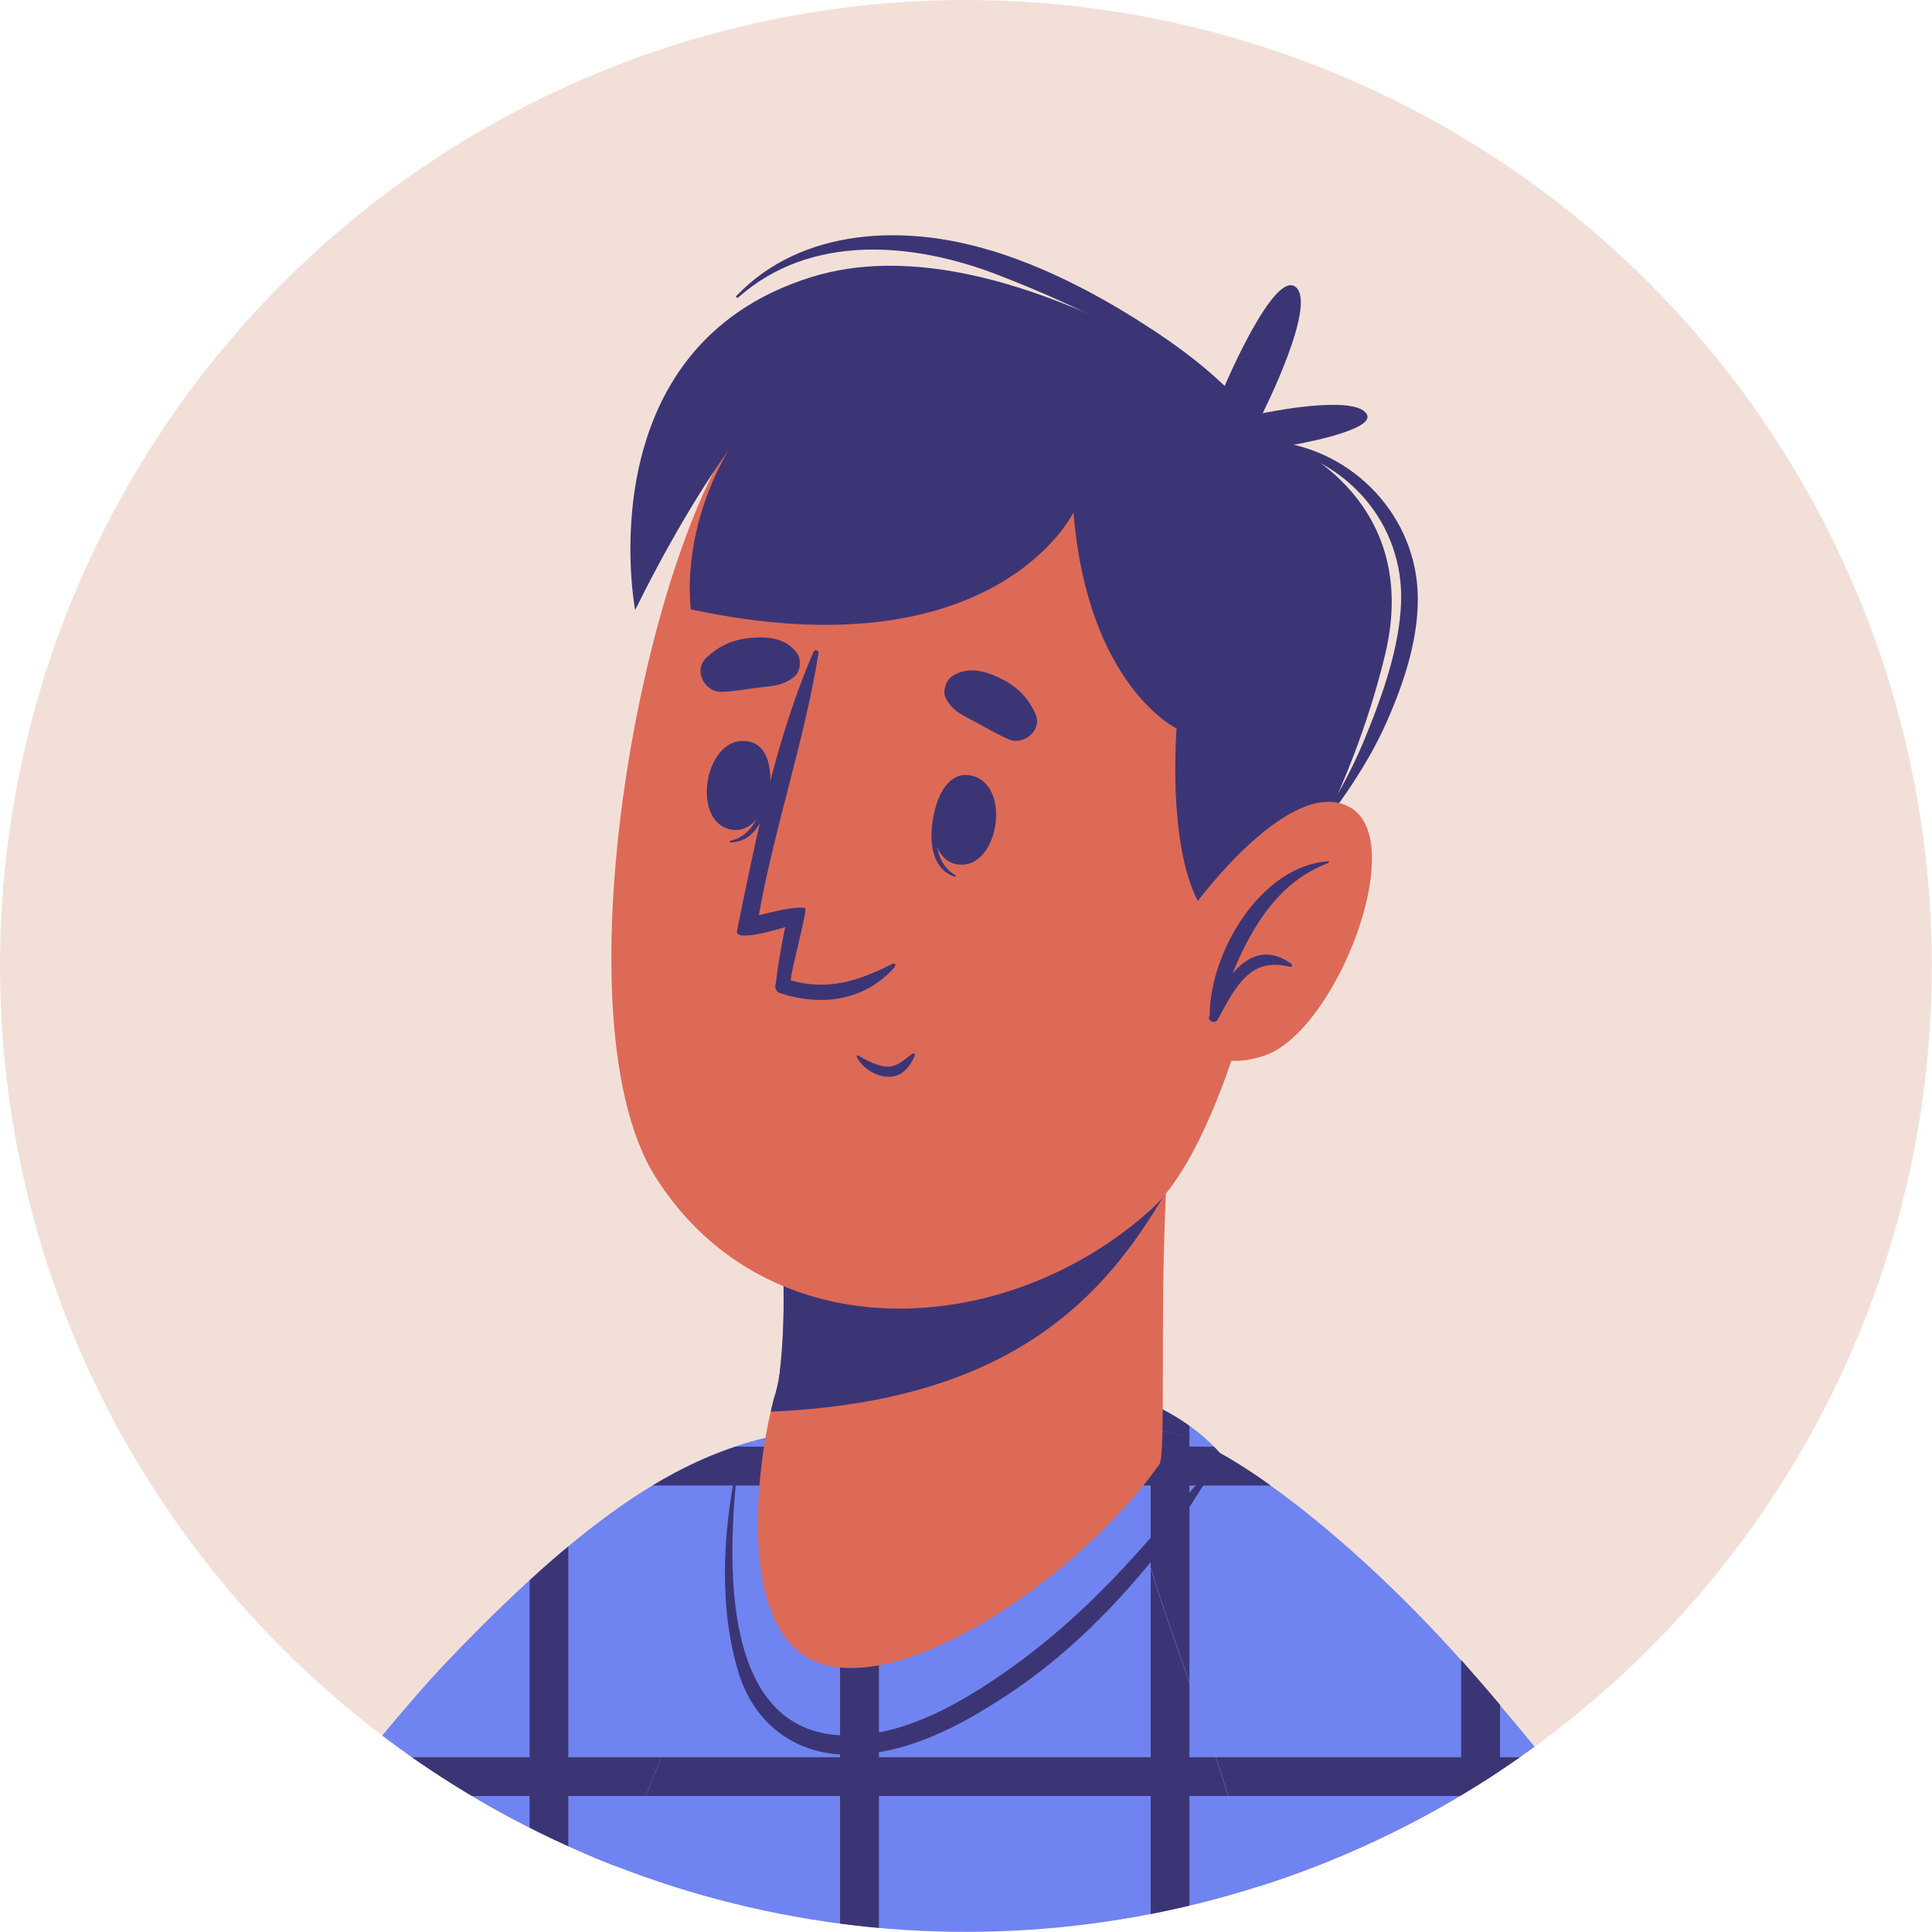 <?xml version="1.0" encoding="UTF-8"?>
<svg id="Layer_2" data-name="Layer 2" xmlns="http://www.w3.org/2000/svg" xmlns:xlink="http://www.w3.org/1999/xlink" viewBox="0 0 123.71 123.71">
  <defs>
    <style>
      .cls-1 {
        fill: #3c3575;
      }

      .cls-2 {
        fill: #6f84f0;
      }

      .cls-3 {
        fill: #f2e0d8;
      }

      .cls-4 {
        clip-path: url(#clippath);
      }

      .cls-5 {
        fill: none;
      }

      .cls-6 {
        fill: #dd6a57;
      }
    </style>
    <clipPath id="clippath">
      <circle class="cls-5" cx="61.85" cy="61.85" r="61.85"/>
    </clipPath>
  </defs>
  <g id="OBJECTS">
    <g>
      <circle class="cls-3" cx="61.85" cy="61.85" r="61.85"/>
      <g class="cls-4">
        <g>
          <g>
            <path class="cls-2" d="m122.23,209.74H15.18c-.45-4.09,15.95-91.08,35.21-119.05,2.19-3.17,20.9-5.48,27.78,2.41,36.4,41.8,44.94,115.63,44.06,116.63Z"/>
            <g>
              <path class="cls-1" d="m36.39,121.42v88.32h-2.48v-80.85c.81-2.53,1.63-5.03,2.48-7.47Z"/>
              <path class="cls-1" d="m56.28,88.28v121.46h-2.49v-120.87c.75-.23,1.58-.42,2.49-.59Z"/>
              <path class="cls-1" d="m76.16,91.3v118.44h-2.48v-119.86c.89.4,1.72.87,2.48,1.42Z"/>
              <path class="cls-1" d="m96.05,119.73v90.01h-2.49v-94.57c.85,1.5,1.68,3.03,2.49,4.56Z"/>
              <path class="cls-1" d="m78.17,93.1c.58.67,1.15,1.34,1.72,2.02h-32.25c.49-.87.98-1.7,1.48-2.49h28.6c.16.15.31.31.45.47Z"/>
              <path class="cls-1" d="m92.02,112.52c.49.82.97,1.65,1.44,2.48h-54.77c.32-.84.63-1.66.94-2.48h52.39Z"/>
            </g>
          </g>
          <g>
            <path class="cls-6" d="m47.85,97.91c-3.04,7.87-14.5,35.47-20.73,55.28-4.18,13.29-5.77,24.45-6.69,27.38,0,0,31.61-10.15,38.73-10.17,10.96-.03,28.54,22.86,24.23,25.73-6.78,4.51-39.1,19.85-64.91,24.66-14.03,2.62-40.46-15.21-38.37-29.39,2.93-19.9,38.88-72.34,52.56-87.21,7.1-7.72,18.88-15.87,15.18-6.28Z"/>
            <g>
              <path class="cls-2" d="m-21.82,195.61c.66,14.33,18.59,26.4,28.99,27.03,17.93,1.09,71.73-14.58,71.73-14.58l-20.91-40.29s-36.6,12.42-37.53,12.77v-.02c.32-1.07,9.34-34.96,13.38-46.2.22-.62.46-1.25.7-1.92,1.16-3.11,2.75-7.22,4.51-11.66l.02-.03c.97-2.46,2-5.02,3.02-7.56v-.02c4.42-10.98,8.73-21.43,8.73-21.43-6.16,1.01-12.25,4.25-22.24,14.74-9.97,10.47-51.47,65.51-50.38,89.15Z"/>
              <g>
                <path class="cls-1" d="m16.51,121.24v100.96c-.85.1-1.69.18-2.49.26v-97.89c.85-1.15,1.68-2.26,2.49-3.33Z"/>
                <path class="cls-1" d="m36.39,99.02v28.51c-.69,1.79-1.32,3.44-1.85,4.87t-.01.02c-.21.58-.43,1.15-.62,1.7v-32.93c.86-.79,1.68-1.51,2.48-2.17Z"/>
                <path class="cls-1" d="m50.43,92.63c-.24.58-.59,1.43-1.02,2.49h-7.63c1.88-1.13,3.63-1.93,5.33-2.49h3.32Z"/>
                <path class="cls-1" d="m42.33,112.52c-.09.21-.18.42-.26.63v.02c-.24.61-.49,1.22-.73,1.83h-20.01c.7-.87,1.36-1.7,2-2.48h19Z"/>
              </g>
              <path class="cls-1" d="m9.26,186.5l11.18-5.93.02-.02v-.02c.32-1.07,9.34-34.96,13.38-46.2.22-.62.46-1.25.7-1.92,1.16-3.11,2.75-7.22,4.51-11.66l-29.78,65.73Z"/>
            </g>
          </g>
          <g>
            <path class="cls-6" d="m8.14,182.73c2.81.04,19.74-4.49,22.21-2.16,15.03,14.17,19.79,11.32,22.99,13.16,24.77,14.25,57.85,30.99,69.66,31.1,17.91.15,25.04-14.88,22.06-29.08-5.88-28.07-43.74-82.8-60.87-97.34-9.08-7.7-8.36,3.91-4.61,16.54,2.2,7.4,6.06,18.41,9.99,29.21,3.48,9.62,12.71,34.2,12.87,34.78v.02s.03.05.03.07c.01.07-.05.08-.2.04-.79-.14-21.97-10.13-43.27-15.61-7.51-1.93-23.14-4.69-28.74-2.18-3.33,1.49-3.39,3.48-3.39,3.48,0,0-2.67-.24-5.49,2.08-1.87,1.54-2.45,3.72-2.45,3.72,0,0-2.92.41-4.44,2.1-1.81,2.02-1.97,4.16-1.97,4.16-3.94,1.05-4.36,5.93-4.36,5.93Z"/>
            <g>
              <path class="cls-2" d="m74.84,167.71c-3.92-1.33-5.69-1.33-5.69-1.33l-22.29,37.64s61.39,22.1,73.99,23.39c12.6,1.29,26.94-8.63,27.18-24.46.34-22.24-35.93-75.65-54.17-96.3-8.36-9.47-18.11-16.34-20.6-14.79-2.94,1.83,2.4,13.73,5.21,22.61,5.19,16.39,23.78,64.59,23.78,64.59,0,0-22.75-9.77-27.42-11.35Z"/>
              <g>
                <path class="cls-1" d="m76.16,92.1v15.58c-.9-2.53-1.79-5.05-2.48-7.32v-8.67c.6-.14,1.44.01,2.48.41Z"/>
                <path class="cls-1" d="m96.05,109.16v53.62c-.79-2.08-1.63-4.29-2.49-6.58v-49.91c.1.12.21.23.31.35.7.79,1.43,1.63,2.18,2.52Z"/>
                <path class="cls-1" d="m81.36,95.12h-8.88c-.11-1.04-.07-1.89.19-2.49h4.67c1.19.59,2.55,1.43,4.02,2.49Z"/>
                <path class="cls-1" d="m100.82,115h-22.16c-.06-.18-.12-.36-.17-.53-.2-.64-.42-1.29-.64-1.95h20.98c.65.8,1.31,1.63,1.99,2.48Z"/>
              </g>
            </g>
          </g>
          <g>
            <g>
              <path class="cls-6" d="m52.42,106.47c5.77,2.07,16.97-5.83,21.82-12.71.33-.47.16-5.87.26-12.43.08-3.98.26-8.41.72-12.44l-25.98,3.27s1.53,8.73.69,15.76c-.08.59-.2,1.13-.36,1.63-.02.08-.05.16-.07.27-.87,3.08-2.65,14.64,2.93,16.65Z"/>
              <path class="cls-1" d="m49.49,89.82c-.05.17-.1.35-.13.57,15.56-.66,21.47-7.5,25.3-14.06.12-2.5.28-5.04.57-7.44l-25.99,3.27s1.53,8.74.68,15.76c-.07.58-.2,1.12-.37,1.63-.02.07-.03.17-.07.27Z"/>
            </g>
            <g>
              <path class="cls-6" d="m82.25,36.58c2.73,9.03-2.12,35.09-8.56,40.88-9.33,8.4-24.57,9.15-31.69-2.05-6.91-10.86.01-44.7,7.2-49.96,10.58-7.75,29.02-2.2,33.05,11.14Z"/>
              <g>
                <g>
                  <path class="cls-1" d="m60.08,51.18c.03-.06.12.11.11.18-.37,1.75-.51,3.81.98,4.68.05.03.02.11-.03.1-1.89-.62-1.68-3.36-1.05-4.96Z"/>
                  <path class="cls-1" d="m61.98,49.63c2.86.3,2.06,6-.59,5.73-2.61-.27-1.81-5.98.59-5.73Z"/>
                </g>
                <g>
                  <path class="cls-1" d="m49.31,49.56c0-.07-.15.06-.16.14-.19,1.78-.71,3.78-2.39,4.14-.05.01-.06.1,0,.1,1.99,0,2.65-2.66,2.55-4.37Z"/>
                  <path class="cls-1" d="m47.99,47.49c-2.81-.62-3.84,5.05-1.23,5.62,2.56.56,3.59-5.11,1.23-5.62Z"/>
                </g>
                <path class="cls-1" d="m64.6,47.34c-.75-.31-1.39-.71-2.1-1.09-.8-.43-1.48-.68-1.93-1.52-.24-.45-.01-1.16.4-1.43.96-.64,2.07-.36,3.06.12,1.07.52,1.76,1.19,2.26,2.26.49,1.04-.7,2.07-1.69,1.67Z"/>
                <path class="cls-1" d="m46.19,44.3c.81-.02,1.55-.17,2.35-.27.9-.11,1.63-.11,2.35-.73.38-.33.43-1.08.14-1.48-.67-.94-1.81-1.07-2.9-.98-1.18.1-2.07.48-2.92,1.3-.83.8-.08,2.19.99,2.16Z"/>
                <path class="cls-1" d="m58.42,67.47c-.48.35-.98.86-1.63.83-.62-.03-1.3-.41-1.84-.71-.05-.03-.12.02-.09.08.36.74,1.27,1.3,2.11,1.28.82-.03,1.31-.66,1.61-1.37.04-.1-.09-.16-.16-.1Z"/>
                <path class="cls-1" d="m57.3,61.91c-1.21,1.39-2.78,2.03-4.39,2.11-.72.04-1.46-.04-2.18-.21-.14-.02-.28-.06-.41-.11-.13-.03-.24-.07-.38-.11-.2-.06-.29-.25-.3-.45h0c.01-.08.02-.13.04-.19h0s.02-.17.02-.17c.15-1.37.58-3.42.58-3.42-.53.18-3.23.96-3.09.26,1.18-5.84,2.49-12.33,4.9-17.88.07-.19.36-.1.32.09-.91,5.65-2.81,11.11-3.82,16.77.85-.19,2.25-.58,2.96-.46.19.08-.89,3.95-.91,4.57,0,0,0,.03,0,.07,2.24.61,4.07.17,6.5-1.06.15-.08.27.06.14.18Z"/>
              </g>
              <g>
                <path class="cls-1" d="m79.04,59.75c-4.68-1.08-3.7-13.1-3.7-13.1,0,0-5.71-2.76-6.6-13.84,0,0-5.01,10.39-24.5,6.21,0,0-.73-4.76,2.37-10.13,0,0-2.71,3.63-5.94,10.17,0,0-3.22-16.81,11.29-21.32,5.77-1.79,14.19-.55,26.46,6.97,0,0,3.16-7.47,4.55-6.33,1.39,1.14-2.12,8.08-2.12,8.08,0,0,5.8-1.23,6.65.03.73,1.09-4.84,2.02-4.84,2.02,0,0,8.39,3.54,6.04,13.37-2.15,9.02-7.36,18.41-9.68,17.87Z"/>
                <path class="cls-1" d="m81.12,28.23c5.11.29,9.37,4.42,9.65,9.57.15,2.86-.83,5.83-1.97,8.41-1.25,2.82-3,5.25-4.9,7.66-.11.13-.3-.05-.19-.19,1.75-2.14,3.04-4.7,4.04-7.27.95-2.42,1.84-5.11,1.96-7.72.24-5.18-3.56-9.46-8.63-10.17-.16-.02-.13-.3.03-.29Z"/>
                <path class="cls-1" d="m63.47,16.04c3.27,1,6.44,2.61,9.33,4.43,2.77,1.74,5.45,3.72,7.49,6.3.1.13-.06.31-.19.19-4.62-4.17-10.43-7.13-16.21-9.36-5.41-2.09-11.98-2.68-16.62,1.45-.08.07-.18-.04-.11-.11,4.21-4.39,10.83-4.58,16.31-2.89Z"/>
              </g>
              <g>
                <path class="cls-6" d="m76.61,57.81s6.09-8.29,9.86-6.1c3.78,2.19-.94,14.3-5.47,15.87-4.53,1.57-6.06-2.6-6.06-2.6l1.67-7.17Z"/>
                <path class="cls-1" d="m85.03,55.14c.07,0,.08.1.02.12-3.18,1.2-4.9,4.08-6.13,7.08.96-1.14,2.25-1.75,3.79-.6.08.06,0,.19-.09.17-1.28-.31-2.22-.1-3.11.91-.63.72-1.08,1.63-1.54,2.47-.15.28-.66.12-.54-.21,0-.02.02-.05.03-.07.01-4.02,3.26-9.56,7.58-9.86Z"/>
              </g>
            </g>
          </g>
          <path class="cls-1" d="m47.09,94.33c.01-.05.1-.04.09.01-.51,5.16-1.31,17.15,7.47,16.78,3.54-.15,6.82-2.06,9.56-3.95,2.82-1.94,5.35-4.23,7.65-6.69,2.55-2.73,3.41-4.02,5.27-5.96.11-.12.3.02.21.15-1.91,2.9-2.08,3.57-4.58,6.45-2.4,2.78-5.12,5.34-8.26,7.41-2.94,1.94-6.43,3.84-10.17,3.83-3.56,0-6.08-2.14-7.03-5.23-1.25-4.05-1.03-8.73-.22-12.8Z"/>
        </g>
      </g>
    </g>
  </g>
</svg>
